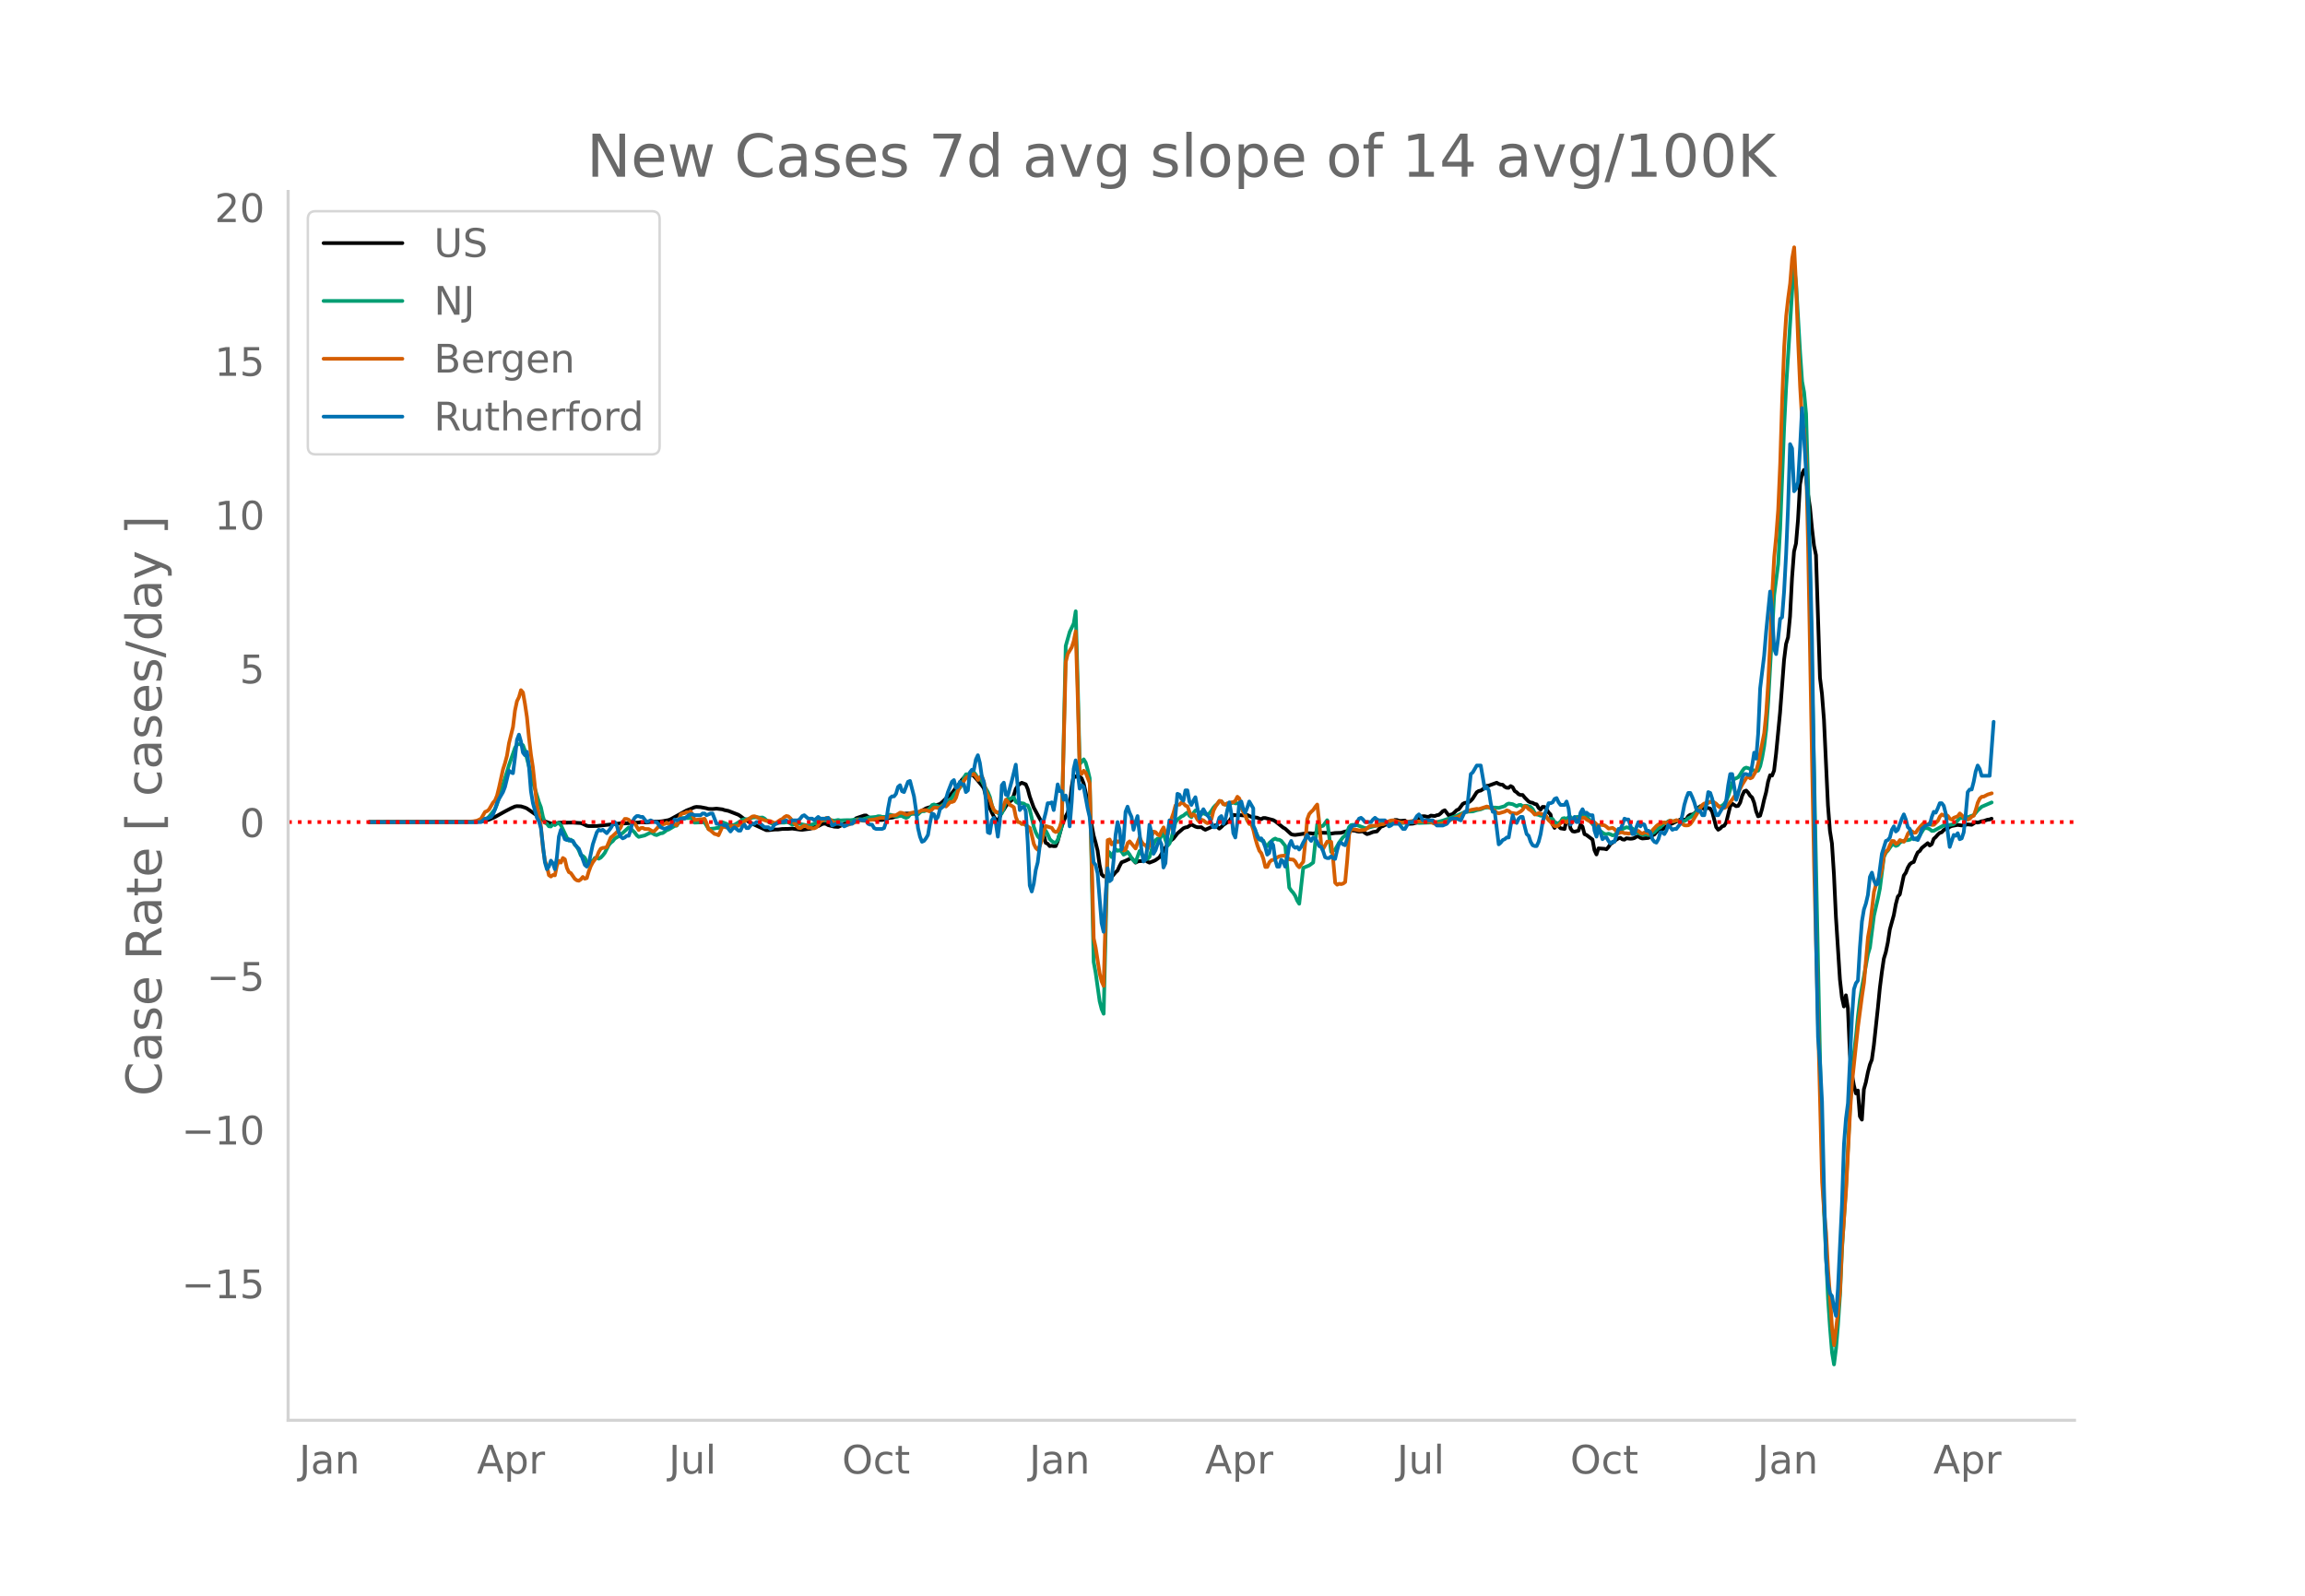 <svg height="864" viewBox="0 0 936 648" width="1248" xmlns="http://www.w3.org/2000/svg" xmlns:xlink="http://www.w3.org/1999/xlink"><defs><style>*{stroke-linecap:butt;stroke-linejoin:round}</style></defs><g id="figure_1"><path d="M0 648h936V0H0z" style="fill:#fff" id="patch_1"/><g id="axes_1"><path d="M117 576.72h725.4V77.76H117z" style="fill:none" id="patch_2"/><path clip-path="url(#p957287ff68)" d="m149.973 333.818 42.937-.107 2.43-.124 1.62-.278 1.621-.47 2.43-1.086 4.051-2.266 2.43-1.272 1.621-.72.81-.144 1.62.08 1.62.5.81.36 4.862 3.397 2.43 1.812 2.43.866.81.173.81-.024 1.621-.441 5.671-.04 3.24.19.81.302 1.621.777.81.143 3.24-.035 9.722-1.078 1.62.043 2.431-.18 3.24-.211.81-.138 2.431.143 2.43-.39 2.431.031 1.62-.175 2.43-.446.811-.327 6.481-3.586 1.62-.617 1.62-.69.81-.141 1.621.106 2.43.466.81.24 1.62.055 1.621-.165 2.43.312.81.29 1.621.33 4.05 1.574.81.534 1.621 1.255 3.24 1.883 5.672 2.589.81.003 2.43-.271 1.62-.029 1.62-.208 2.431-.036 1.62-.118 3.241.45.81.041 3.24-.424.811-.255.81-.403.81-.26.81-.14 1.62-.856.81-.189.811.152.81.49 2.43.617 1.62.103 1.621-.756 1.62-.96 1.62-.06.81-.224 1.621-1.523 3.24-1.107.81-.031 1.621 1.261 2.43.567 2.43.021 1.621-.343.81-.363.81-.19.81-.052 4.051-1.121.81-.394.81-.165 2.431.03.81-.01.81.132.81-.18.81-.61 2.431-1.467 5.671-1.76.81-.653 1.62-1.586 1.62-1.307.81-.866 1.621-2.164.81-.852 1.62-2.377.81-.869.81-.66.81-.4.811-.137.81.07.81.435 1.62 1.88 1.62 1.97.811 1.117 1.62 6.247 1.62 3.598.81 1.64.81 1.234.811.473.81-1.593.81-1.923.81-.962.81-1.39.81-1.047.81-.836.811-.572.81-1.985.81-2.604.81-1.252.81-.763.81-.49 1.621.64.81 1.897.81 3.049 1.62 4.48 3.241 6.006.81 4.874.81 3.46.81.368.81.951.81-.137.811.154.81-.021.81-1.954 1.62-5.947.81-2.255.81-1.896.811-1.544.81-2.67.81-7.712.81-4.68.81.55.81-.415.81.339.811.626.81 2.06.81 3.602 3.24 17.565.81 2.87.811 3.284.81 5.826.81 3.812.81.805.81.116.81-.188.81.667.811-.26 1.62-1.943.81-.736.81-1.8.81-1.517 1.621-.633 2.43-1.157 1.62 1.888.81-.426.811-.171.81-.027 1.62-.332.81.594.81.378 1.621-.617.81-.392 1.62-1.15 2.43-3.994 1.621-2.165.81-.843.81-.63 1.62-2.071 2.431-2.087.81-.347.81-.128 1.62-1.084 1.621.873.81.249 1.62-.008.81.628.81.421 1.621-.742 2.43-1.083 1.62 1.35.81-.647.811-.834 2.43-1.617 1.62-2.446 1.62.166.811-.148 1.62.177 1.62-.198 1.62.766 2.431.342.81.386.81.21.81-.476.81.004 3.241.843.81.457 3.241 2.59.81.447 2.43 2.228.81.237.811.077 1.62-.212 3.24-.501 1.621.059.81.139 1.62-.423 2.431.064 1.62.014.81.226.81.1 1.62-.244 2.431-.09 1.62-.51 1.62-.328.811-.135 1.62.114.81.269.81.133 1.62-.131.81.65.811.474.81-.211 1.62-.64 1.62-.258 1.621-1.91.81-.231.81-.45.81-.266.81.034.81-.095 1.621-1.725.81.02.81.284.81.077 1.62-.138 1.621 1.35 1.62-.081 1.62-.442 1.62-2.437.811-.146.81.01.81.197.81.024.81-.487 1.62.179.811-.334.81-.139.81-.653.81-.855.81-.365 1.62 2.128.811-.367.81-.235 1.62-1.59.81-.297 1.62-2.21.811-.414 1.62-.25.81-.619.81-.895 1.62-2.564.811-.507.81-.175.81-.482.81-.847.81-.583.81-.094 3.241-1.18.81.472.81.289.81.058.81.808.81.407.811.033.81-.706.81.457.81 1.546.81.504.81.798.81.316.811-.014.81 1.015 1.62 1.64.81.401.81.126.81.476.811.156.81 1.41.81.752.81-1.143.81.04.81.967.81 1.27.811.84.81 3.97.81 1.457.81-1.976.81 1.286.81.865 1.621.27.81-3.637.81-.686.81 4.126.81 1.12.81.165 1.621-.39.81-2.42.81.72.81 3.096.81.345 2.431 1.848.81 4.315.81 1.74.81-2.462 2.43.16.811.203.81-.893.81-1.219.81-.546 1.62-1.293.81-.462.811-.245.81.636.81.117.81-.567 1.62.196.81-.067.81-.215.811-.542.81-.142.81.593.81.264 2.43-.215 1.621-1.04.81-.351.81-.932.81-.708.81-.372.81-.117.811-.453.81-.739.81-.536 1.62-.629 3.241-1.598.81-.167.81.32.81-.261.81-1.282.81-.575.811-.056.81-.41.81-.834.81-1.432.81-.7.81.692.81.355.811-.251.81-.09.81.241.81 1.351 1.62 6.176.81 1.063.811-.51.81-.86.81-.254.81-1.288 1.62-6.576.81-1.1 1.621 1.03.81-.13.81-1.327.81-2.798.81-1.737.81-.365.811.83.81 1.274.81.716.81 2.1.81 3.507.81 2.053.81-.298.81-2.802.811-3.625.81-3.04.81-4.324.81-2.621.81.166.81-2.057.81-6.805 1.621-16.713 1.62-21.345.81-6.52.81-2.721.81-8.466.811-15.682.81-10.658.81-3.336.81-9.628.81-14.408.81-4.133.81-1.667.811 2.578.81 7.305.81 5.412.81 8.523.81 6.894.81 3.885 1.621 49.8.81 6.599.81 10.453 1.62 34.732.81 10.443.81 5.084.811 12.547.81 17.376 1.62 25.288.81 7.277.81 3.69.81-4.538.811 5.265.81 18.517.81 8.308.81 4.497.81 3.247.81-1.17.81 10.505.811 1.327.81-12.313.81-2.877.81-3.994.81-3.142.81-2.073.81-5.817 1.621-15.016.81-8.201.81-6.422.81-5.496.81-2.678.81-3.892.811-5.293 1.62-5.857.81-4.42.81-3.074.81-.889 1.62-7.653.811-1.13.81-2.074.81-1.395.81-.64.81-.292.81-2.17.81-1.723.811-.563.81-1.225 2.43-1.96.81.96.81-.54.811-2.174.81-.728.81-.931.81-.744.81-.263.81-.885.81-.557.811-.096.81-.65.81-.344 2.43-.464 1.621.234 2.43-.437 1.62.16 1.621-1.046.81.148.81-.205.81-.322.81-.112 1.62-.534.811-.085.81-.325h0" style="fill:none;stroke:#000;stroke-linecap:round;stroke-width:1.5" id="line2d_1"/><path clip-path="url(#p957287ff68)" d="m149.973 333.816 42.127-.084 1.62-.1 1.62-.287 2.431-1.035.81-.694 2.43-3.068.81-1.952 1.621-5.403 2.43-7.741.81-2.741 2.431-6.99.81-1.491 1.62-.041.81.415.81 2.164 3.241 12.858 1.62 5.341.81 2.733.81 2.102.811 3.806.81 2.494.81.36.81 1.067.81.083.81-.999.81.443.811-.603.81-.256.81.852 2.43 5.093.81 1.213.81-.396.811.617.81 1.481.81.776.81 1.483.81 2.053.81.184.81.75.811 1.781.81-.02.81-.452.81.016.81-1.237.81-.133.81.427.811-.458.81-.863.81-1.03 1.62-3.193.81-.96.81-.618.811-1.062 1.62-.932.81-.848.81-.482 2.431-2.264.81.551 1.62 1.513.81 1.121.81.662 1.621-.39.81-.184 1.62-.806.81-.317.81.248.81.527.811.199 1.62-.714.81-.098.81-.522.81-.662.81-.264 2.431-1.438.81-.128.81-1.147.81-1.58.81-.376 1.621.01.81.014.81-.307.81.922.81 1.223 4.051-.159 1.62 2.742 2.431-.206.81-.178.81-.06.81-1.26.81-1.013 1.62.628.811.425 1.62.11.81-.124 2.43-1.488.811-.588.81-.229 1.62.043 1.62-.698 1.621-.111 1.62.165.81-.082.81.421.81.71 1.621 1.112.81.27.81.057 1.62-.46 2.431-.022.81-.181.81.018 1.62 1.033 1.62-.477.811-.023 1.62.368 2.43.517 3.241-1.063 1.62-1.31.81-.07.81.28h1.621l1.62-.017.81.147 1.62-.293.81.2 1.621-.092 1.62-.043.81.03 3.241-.388 1.62.05.81-.144 1.62-.608 1.621-.105 1.62-.164.81-.26.81.03.81.24 1.621-.031.81-.339.81-.54.81.221 1.62.589.811-.086.81-.33.81.178.81.447.81.269.81-.337.81-.98.811-.429.81-.084.81.146.81.274.81-.837.81-.565.81.147 1.621-.628.81-.663.81-1.22.81-.266 1.62.723.811.282 1.62-1.264.81-.122.81-.584 1.62-1.694.811-1.406 2.43-2.759.81-1.435.81-2.588.81-1.377.81-.058.811-.207.81-.354.81-.23.81 1.06.81 1.695.81.12.81.74.811 1.665 1.62 2.77.81 1.997.81 3.35.81 2.3.81.337.811.475.81.8.81-.695.81-1.825.81-2.845.81-1.271.81.264.811-.557.81-.137.81 1.755.81.5.81-.025 1.62.241.811.607.81.137.81 1.798 1.62 6.91.81 2.273.81 1.602.811.921.81.667.81-2.366.81-1.484.81 1.497.81 1.894.81.788.811.548.81.052.81-1.041 1.62-5.484 1.62-73.33 1.621-5.706 1.62-3.398.81-4.965.81 29.043.81 33.033 1.621-1.953.81 1.346.81 2.884.81 3.43 1.62 74.651.81 4.403 1.621 11.555.81 3.182.81 1.858 1.62-66.036.81.594.811 1.843.81-1.812.81-1.42.81.671.81-.274.81.582.81 1.239.811-.378.81-.713.81 1.08.81 1.438.81.958.81.693 1.621-4.535.81 1.157.81.832.81.043.81 1.196.81-.856.81-2.812.811-2.377.81-1.541.81-.687.81.213.81-1.458.81-.94.81 2.834.811 2.237.81-.898.81-2.387 1.62-6.175.81-1.168 1.621-1.249.81-.368.81-.703.81-.526.81 1.31.81.561.81-1.712.811-1.002.81-.012.81 1.016.81.489.81-.365 1.62.746.811-.72.81-.995.81-1.293.81-.898.81-.69.81-1.013.81.036.811 1.04.81.33.81-.217.81-.063 1.62-.622.81.349.81-.03.811.173.81 1.8 1.62 2.614.81 2.414.81 1.046.81-.03 3.241 6.618.81.468.81.056.81 1.67.811.588.81-1.293 1.62-1.415.81-.39.81.442.81.052.811.447 1.62 2.035 1.62 16.972.81 1.178.81.902.811 1.246.81 1.923.81 1.273 1.62-14.558 2.431-.988 1.62-1.185 1.62-15.479.81.292.81.487.811-.24 1.62-2.251 1.62 12.876.81-.534.81-.361 1.621-2.921 1.62-2.179.81-.553.81-1.565.81-2.016.811-.772.81-.1 1.62.137 3.24 1.208.811-.05 4.05-1.062.81-.426.811-.274 2.43-.187.81-.363.81-.165 1.621.147 2.43.325 2.43-.1 1.621-.278 1.62.063 1.62.256 5.672-.192 1.62-.13 2.43-.634 5.671-1.973.81-.438 1.62-.679.811-.371 1.62-.19 1.62-.073 1.62-.511 1.621-.335 1.62-.668 1.62-.15 1.621.174.81-.085 1.62.143 1.62-.467.81-.247.81-.712.811-.342 1.62.274 1.62.81.81-.464.81-.076.811.594.81-.196.81-.04 1.62.484.81.862.81 1.503.811.684.81.19.81.344.81-.185.81-.358.81 1.171.81.884.811-.292.81.135.81 1.21.81.74.81-.298.81-.655.81-1.253.811-.145.81.399.81-.805.81-.015.81.813.81-.593.81-.274.811-.01.81.12.81-1.101.81-.547 3.241 4.463.81.71.81 1.448.81.783.81-.14.81.678.81.503.811.105.81-.21.81.258.81.421.81-.16 2.431-1.76.81-.68 1.62-.69.81.181.81.305h.81l1.621 1.516.81.314.81.472.81.29.81-.158.81.056.81.21.811-.272 1.62-.889 1.62-1.594.81-.396.81-1.026.811-.739.81-.151.81-.57.81-.257.81.384 1.62-.392.811.233.81.094.81-.123.81.015.81-.471.81-.704.81-.353 2.431-2.136 1.62-2.052 1.62-.936.811-.244.81-.575.81-.41.81.015.81.338 1.62 1.382.811.23.81-.376.81-.722.81-1.17.81-2.052 1.62-5.273.811-1.645.81-.261.81-.436.81-1.139.81-1.342.81-1.066.81-.337.811.236 1.62.706 1.62.462.81-.171.81-1.793.81-3.546.811-4.637.81-6.63.81-11.182 2.43-43.468 1.621-12.518.81-14.436 1.62-41.295.81-16.287 2.431-38.81.81-10.169.81 7.111 1.62 27.936.81 11.675.81 4.358.811 8.799.81 28.344 5.671 273.136.81 22.849 1.62 35.039.81 11.873.81 9.94.811 4.835.81-6.475.81-9.656.81-12.07.81-18.563 1.62-25.535 1.621-31.887.81-12.916.81-9.262.81-6.919.81-8.186.81-6.596.811-5.131 2.43-13.402.81-2.723 1.62-12.833 1.621-7.09.81-4.062 1.62-12.791.81-1.734.81-.843 1.621-2.344.81-.044.81.508.81-.325.81-1.019.81-.455 1.621-.496.81-.054.81-.182.81-.571 1.62.457.81-.731.811-.94 1.62-2.678.81-.288.81.144.81.357.81.689.811-.055 4.05-2.198 1.621.004 2.43-.514 1.62-1.498.81-.896.811-.043.81.172 4.05-1.37 1.621-1.931 1.62-1.481 4.051-1.753h0" style="fill:none;stroke:#009e73;stroke-linecap:round;stroke-width:1.5" id="line2d_2"/><path clip-path="url(#p957287ff68)" d="m149.973 333.816 38.886-.082 3.241-.205 1.62-.287 1.62-.78 1.62-2.773.811-.315.81-.676 1.62-2.76.81-.91.81-1.968.81-3.232 1.621-7.414.81-2.521.81-3.055.81-5.03 1.62-6.566.811-6.71.81-3.806.81-1.647.81-2.829.81.943.81 4.592.81 5.432.811 8.262.81 6.929.81 5.254 1.62 15.43.81 3.499.81 4.954.811 8.842.81 5.036.81 2.323.81 3.629.81.553.81-.615.81.137.811-3.943.81-1.988.81.751.81-1.865.81.526.81 3.464.81 1.736.81.41 1.621 2.344.81.587.81.158.81-.547.81-.977.81.71.811-.266.81-2.72.81-2.173.81-1.482 1.62-2.208.81-2.022.811-1.319.81-.321.81-.068.81-.28 1.62-3.875.81-.601 1.621-1.531.81-.759.81-1.223.81-2.009.81-1.428.81.02.811.329.81.895.81.663.81-.103 1.62 2.7.81-.766.811-.103.81.445 1.62.04 1.62.95.81-.232 2.431-2.644.81.006.81-.15.81-.52.81.48.811.218.81-.294.81.164.81.512.81-1.653.81-2.747.81-.403.811-.144.81-.423.81.082.81-.404.81 1.463.81 2.104 2.431-.335.81-.04.81-.185.81 1.75.81 2.528.81.498 1.621 1.394.81.171.81.376 1.62-3.574 1.62.41.811-.123.81-.369.81-.143.81.136.81-.02.81-.287 1.621-1.237.81-.396.81-.602.81-.369 1.62-1.059.81-.102.811.28 1.62.758 2.43.848.81-.007.811.116 1.62.793.81-.205 1.62-1.1.81-.356.811-.772.81-.444.81.17.81.766.81 1.08 1.62 1.838.811.936.81.144 1.62-1.053.81.28.81.595.81-.014.811.267.81-.007.81-.37.81-.826.81-1.414.81-.615.81-.315.811-.697.81.09.81.614.81.759.81.485.81.007 1.62.54.811.423.81.212.81-.24.81-.088 1.62-.731.81-.075.811-.697.81-.533 1.62.362.81.061 2.431-.362 1.62-.178 2.43-.594.81-.096 1.621.233 1.62-.889.81-.232 1.62-.157 1.621-1.025.81.082 1.62.704.81-.007.81-.588 1.621-.335.81-.184.81.116 1.62-.786 1.621-.04 1.62.56 1.62-1.613.81.027.81.144.811-.007.81-.656.81-.219.81.294.81-.772.81-1.039.81-.007.811-.341.81-1.422.81-2.74.81-1.981.81-.608.81-1.517.81-1.169.81-.56 2.431-1.046.81 1.094.81 1.318.81-1.195.81-.287.811 2.542.81 3.553.81 1.783.81 1.49.81 2.61.81 1.722.81.861.811.075.81-.061.81-.875 1.62-4.175.81.827.81 1.285.811.403.81.567.81 4.004.81 1.954.81.144.81.704.81-.069 2.431 1.606.81 2.993.81 3.567.81 1.6.81.75.811-1.632.81-2.235.81-3.71.81-2.07 2.43.75.811 1.258.81.438.81-.397.81-1.626.81-2.651 1.62-64.383.811-3.314 1.62-2.665.81-2.529.81-3.97.81 26.547.81 30.86.811.532.81-1.305.81.807 1.62 4.223 1.62 63.03.81 3.82 1.621 10.468.81 3.218.81 1.831 1.62-59.216.81-.294.811 2.036 1.62-1.633.81.717.81-.574.81 1.306.81 2.63.811-.266.81-2.713.81-.717 2.43 2.89.81-2.412.811-2.03.81 1.73.81 1.113.81.24.81 1.57.81-1.55.81-3.697.811-1.825.81.24.81.922.81.444.81-1.886.81-1.414.81 2.275.811.67 1.62-6.54.81-2.316.81-3.027.81-.314.81.034.811-.895.81.375.81.923.81.246.81 2.337.81 1.674.81-.738.811.642.81 1.517.81.902.81-.881.81.287.81.69.81.437.811-.205.81-1.483.81-3.375.81-1.626 1.62-2.413.81.199.811 1.223.81.11.81-.548.81.076.81-.438.81-.027.81-.642.81-1.593.811.725.81 3.355.81 2.248.81 1.408.81 1.886.81 1.448.81.082.811 2.337.81 3.478.81 2.747.81 2.194.81 1.032.81 2.227.81 3.355.811-.027.81-1.859.81-.84.81-.198.81-.37.81-.614.81-.41.811-.192 1.62-.123 1.62 1.504 1.62.143.811.745.81 1.53.81.82.81-1.222.81-.97.81-7.818.81-9.47.811-2.146.81-.916.81-.738.81-1.223.81-.97.81 7.195.81 9.259.811 1.476 1.62-2.89 1.62.136.81 7.373.81 9.204.811.807.81-.39.81.15.81-.239.81-.621.81-8.624.81-10.755.811-2.31.81.253 1.62.28.81.212 2.43-.246.811-.588.81-.779.81-.294 2.43-.048 1.621-.533.81-.054.81-.253 1.62-.977.81-.267.81-.068 3.241.861.81-.014.81-.157.81-.034 2.431-.43 2.43.232 3.241-.075.81.054 2.43.991.811.116 1.62-.198.81-.178 7.292-3.17 1.62-1.326 2.43-.881 2.43-.458.811.116 3.24-1.06.81.288 1.621.902.81.588.81.758.81.24 2.43-.705.81-.505.811.28.81.697 2.43.39 1.62-.95.811-.732.81-1.38.81.308.81.895.81.485.81.717.81.991.811-.157.81-.458 1.62.574.81-.061 1.62 2.412.811.758.81.998.81.642.81.103.81-.403 1.62-1.9.811.246.81.43.81-.738.81-.533.81.52 2.431-.752.81-.061.81-.335.81.048.81.69 2.431 1.353.81-.178.81.8.81.642.81-.492 1.62.266.811.568.81.724 1.62-.294.81.554.81.922.81.71.811-.327.81-.041.81.362.81.014.81.15.81-.178.81-.608 1.621-.396.81.102.81.745.81.3.81-.43.81-.054.81.56.811-.314.81-1.107 1.62-1.743.81-.622.81-.15.81-.567.811-.103.81.349 1.62-1.135.81.356.81-.096.81-.396.811.273 2.43 1.831.81.048.81-.068.81-.533.811-1.093 4.05-6.642.81-.595.811-.048 1.62-.54.81.055.81.212.81.52.81.942.811.568 1.62.143.81-.471 2.43-2.98.811-1.237 1.62-1.879.81-1.373.81-1.613 1.62-2.603.811-.581.81.69.81-.355 1.62-2.795.81-2.959 2.431-12.28.81-8.124.81-12.443.81-16.646.81-19.502.81-14.746.81-8.378.811-10.837.81-18.82.81-26.02.81-21.293.81-12.504.81-7.312.81-5.979.811-10.12.81-4.51.81 16.407.81 22.064.81 18.286.81 13.817.81 3.56.811 12.846.81 35.014 1.62 88.477.81 40.972 3.241 128.09.81 11.957.81 8.706.81 15.033.81 11.083.81 12.833.811 6.676 1.62-13.57.81-8.685.81-18.115 1.62-22.591 1.621-31.577.81-12.067 1.62-15.368.81-7.476 1.621-12.313.81-5.467 1.62-18.463.81-4.565 1.62-13.878.811-2.856.81-2.173.81-1.046.81-3.19.81-5.543.81-1.62.81-.648.811-1.941.81-1.626.81.068.81 1.107.81-.403.81-1.128 1.62.697.811-1.27.81-2.01.81-1.066.81.062.81.629.81-.076.81-1.277 1.621-1.845.81-.807.81.718.81.02.81-.724.81.827.811-.062 1.62-1.585.81-1.743.81-.881.81.437.81-.252.811.403.81 1.148.81.369.81-.752 1.62-.629.81-1.127.811.731.81.902.81.123.81.752.81-.41.81-.827.81-.37.811-2.384.81-2.89.81-1.66.81-.746.81-.068 1.62-.854 1.621-.492h0" style="fill:none;stroke:#d55e00;stroke-linecap:round;stroke-width:1.5" id="line2d_3"/><path clip-path="url(#p957287ff68)" d="M149.973 333.816h45.368l1.62-1.392h.81l1.62-.696.81-1.044.81-2.089.81-2.436.81-1.74 1.621-2.784.81-2.088 1.62-6.613.81.696.81.348.811-6.264.81-7.309.81-2.088.81 2.784.81 4.525.81 1.044.81-1.393.811 5.917.81 10.093.81 4.872 1.62 5.917.81 1.392.81 2.784 1.621 13.921.81 2.784.81-1.044.81-2.436.81 1.044.81 2.436.811-4.872.81-8.353.81-2.784.81 1.74.81 2.088.81.348.81-.348.81.696h.811l.81 1.393.81 1.044.81.696.81 2.088 1.62 4.524.811.696.81-1.392 1.62-7.656 1.62-4.873.81-1.044.811.348.81-.348 1.62 1.392 1.62-2.088.81-1.392.811-1.044.81 1.392.81 2.784.81 1.74.81.696.81-.348.81-.696h.811l.81-2.436.81-3.48.81-1.392.81-.696h.81l.81.348h.811l1.62 2.088 1.62-.696 1.62.696h.811l1.62 2.088 1.62.696 1.62-.696h.811l.81-1.74.81-1.392.81.348 1.62-.696h1.621l1.62-1.392.81-.348h.81l.81.348h2.431l.81-.696h.81l.81.696 1.62-.696h.81l1.621 4.176h1.62l1.62.696h.81l.811 1.392.81 1.044.81-1.044.81-.696 1.62 1.392h.81l.811-1.74.81-.696.81 1.392h.81l.81-1.044.81-.696h.81l.811-.696h.81l2.43 2.088H312l.811.696.81-.348.81-1.392 2.43-1.044h.81l1.621-.696.81.696h.81l.81-.696h2.431l.81-.696.81-1.044.81-.348 1.62 1.392h1.621l.81.696 1.62-1.392.81.696h2.431l.81-.348.81 1.392.81 1.74 1.62-.696h1.62l.811.348.81.696.81-.348.81-.696h1.62l.81-1.044h1.621l.81-.696.81.348h1.62l.81 1.392.811.348h.81l.81 1.392.81.348h2.43l.811-.348.81-2.436.81-5.569.81-4.176.81-.696h.81l.81-1.044.811-2.784.81-.696.81 2.436.81.348 1.62-4.177.81-.348 1.621 6.265.81 5.568.81 7.309.81 3.48.81 2.088.81-.348.811-1.044.81-1.392.81-4.872.81-3.828.81.348.81 2.088.81-1.044.811-3.133 1.62-1.392 1.62-5.568 1.62-4.177.811-.696.81 3.133.81-.348.81-2.089.81 1.045h.81l.81 3.132.81-.696.811-7.309.81-1.044h.81l.81-4.176.81-1.74.81 3.132.81 5.568.811 2.088.81 7.31.81 13.224.81.348.81-5.22.81-1.044.81 2.088.811 5.568.81-6.264.81-14.617.81-1.045.81 4.873.81.348 1.621-5.917 1.62-6.612 1.62 18.445.81-1.044.81-.348.811 1.74.81 12.877.81 17.402.81 2.436.81-3.132.81-5.569.81-3.132.811-6.612.81-10.093.81-.348.81-3.133.81-3.828h.81l.81-.348.811 3.132.81-4.872.81-5.568.81 2.784h.81l.81 3.48.81-1.74.811 3.48.81 9.049.81-9.745.81-13.573.81-3.48.81 4.872.81 6.613.811-1.392.81.696 1.62 8.7.81 3.48 1.62 18.446.81 1.044.811 3.48 1.62 20.186.81 3.48.81-14.617.81-11.137.81 5.22.811-.695.81-7.657.81-10.44.81-5.221.81 3.132.81 8.005.81-3.829.811-11.485.81-2.088.81 2.436.81 1.74.81 5.221.81-3.132.81-2.436 1.621 13.92.81 4.525.81-.696.81-5.22.81-9.05.81 3.133.811 8.7.81-1.391.81-2.436.81-1.74.81 1.74.81 9.396.81-1.74.811-11.137.81-6.264.81.348.81 4.872.81-7.308.81-8.701.81.348.811 1.74.81.696.81-4.176h.81l.81 4.524.81 1.392.81-1.74.811-1.392 1.62 8.7.81-2.436.81-1.392.81 1.392 1.621 2.089.81 2.088.81 1.74h.81l.81-1.044.81-2.784.81-.696.811 3.132.81-1.74.81-3.829.81-3.132.81 4.525.81 8.004.81 1.74.81-5.916.811-8.005.81-.696.81 3.132.81 1.392.81-2.088.81-2.436 1.621 2.784v6.96l.81 1.741.81 2.784.81 1.044.81-.348.81 1.392.81 2.089.811 3.132.81-.696.81-4.525.81 1.393.81 5.916.81 2.784h.81l.811-2.784.81.696.81 2.088.81-3.48.81-5.22.81-1.74.81 2.088.811.696.81-.348.81 1.044.81-1.044.81-1.74.81-1.393.81-1.74.811 1.392.81 1.044.81-1.392.81.348.81 1.392.81 1.74.81.349.811 1.74.81 2.436.81.348h.81l.81-.696.81.696.81.348.811-3.48.81-2.784.81-.349.81.697.81.348.81-2.437.81-3.132.811-1.74.81-.696h.81l1.62-2.784.81-.348.81.696.81 1.044h2.431l.81-1.044.81-.696.81.696.81.348h2.431l.81 1.044.81 1.392.81-.348.81-.696h2.431l1.62 2.088h.81l1.621-2.784h1.62l.81-1.044.81-1.392.81-.696.81 1.044.811 1.392h4.05l1.621 2.088h2.43l1.62-.696 1.621-2.088h2.43l1.62.696 1.621-3.48h.81l1.62-15.314.81-.696 1.62-2.784h1.621l1.62 9.397.81-.696.81 1.392.81 5.22.811 3.48h.81l1.62 13.226.81-.697.81-1.044.81-.348.81-.696h.811l.81-4.872.81-4.176.81 2.436.81.696.81-1.74.81-.696h.811l.81 3.828.81 3.132.81.696.81 2.436.81 1.393.81.348h.811l.81-1.74.81-3.133.81-4.872.81-3.132.81-2.089.81-2.436h.811l.81-.348.81-1.392.81-.348.81 1.74.81 1.044h1.621l.81-1.392.81 2.784.81 6.613.81-1.392.81-1.74.81 2.088h.811l.81-3.829.81-1.392.81 1.74.81-.348.81.697.81.348h.811l.81 6.264.81 2.436.81-4.176 1.62 5.22.81-.696h.811l.81 1.392.81 1.045.81-.697h.81l1.62-5.22h.811l.81-1.74.81-2.436.81.348h.81l.81 2.436.81 3.48h.81l.811-2.784.81-2.088.81 1.74.81-1.044.81.348.81 2.436h.81l.811.696.81 2.784.81 1.044.81.348.81-1.392.81-2.784h.81l.811.696.81-1.392.81-2.436 1.62 2.088.81-.348h.81l1.621-2.088.81-3.48.81-4.177.81-2.784.81-2.088h.81l.811 1.74.81 2.088.81 2.784.81.696h.81l.81 1.74h.81l.811-4.176.81-5.22.81.348.81 2.436.81 3.828.81 2.785h.81l1.621-2.785.81-.696.81-2.436.81-6.264.81-4.525h.81l1.621 10.441.81-2.436 1.62-6.613.81-1.392h.81l.811.348h.81l.81-3.828.81-5.22.81 2.436.81-10.093.81-18.446 1.621-13.225.81-9.745 1.62-16.357.81 8.005.81 15.313.81 2.088.811-6.264.81-8.005.81-.696.81-10.44.81-14.966.81-19.49.81-25.406.811 1.74.81 17.402.81-1.044.81-2.784.81-13.922.81-16.009.81 11.485 1.621 28.538.81 21.23.81 33.063.81 54.64.81 66.474.81 40.023.811 10.44.81 15.662.81 35.499.81 28.19.81 10.441.81 3.828.81 1.045.811 4.872.81 3.132.81-11.137 1.62-34.107.81-24.362.81-10.44.811-6.265 1.62-34.803.81-11.485.81-2.436.81-1.044.81-13.573.811-10.44.81-4.873.81-2.436.81-3.48.81-7.31.81-1.74.81 3.133.811 1.74.81-.348 1.62-12.181 1.62-5.22.81-.349.811-1.044.81-3.132.81-1.392.81 2.088.81-.696 1.62-4.524.81-1.74.811 2.088.81 3.132.81.696.81 2.784.81 1.392.81-.348.81.696.811-1.74.81-2.784 1.62-1.392.81-.348h.81l.81-3.132.811-2.089.81.348.81-1.74.81-2.088h.81l.81 1.044.81 3.133.811 7.656.81 5.917 1.62-4.873.81.348.81-1.044.81 2.436.811-.348.81-2.436.81-7.308.81-9.05.81-1.043h.81l.81-3.133.811-4.176.81-2.436.81 1.392.81 2.784h3.241l1.62-21.926h0" style="fill:none;stroke:#0072b2;stroke-linecap:round;stroke-width:1.5" id="line2d_4"/><path clip-path="url(#p957287ff68)" d="M117 333.816h725.4" style="fill:none;stroke:red;stroke-dasharray:1.5,2.475;stroke-dashoffset:0;stroke-width:1.5" id="line2d_5"/><path d="M117 576.72V77.76" style="fill:none;stroke:#d3d3d3;stroke-linecap:square;stroke-linejoin:miter;stroke-width:1.25" id="patch_3"/><path d="M117 576.72h725.4" style="fill:none;stroke:#d3d3d3;stroke-linecap:square;stroke-linejoin:miter;stroke-width:1.25" id="patch_4"/><g id="matplotlib.axis_1"><g id="xtick_1"><g style="fill:#696969" transform="matrix(.16 0 0 -.16 121.437 598.378)" id="text_1"><defs><path d="M9.813 72.906h9.859V5.078q0-13.187-5-19.14-5-5.954-16.094-5.954h-3.75v8.297h3.078q6.531 0 9.219 3.672Q9.813-4.39 9.813 5.078z" id="DejaVuSans-74"/><path d="M34.281 27.484q-10.89 0-15.093-2.484-4.204-2.484-4.204-8.5 0-4.781 3.157-7.594 3.156-2.797 8.562-2.797 7.485 0 12 5.297 4.516 5.297 4.516 14.078v2zm17.922 3.72V0H43.22v8.297Q40.14 3.328 35.547.953q-4.594-2.375-11.234-2.375-8.391 0-13.36 4.719Q6 8.016 6 15.922q0 9.219 6.172 13.906 6.187 4.688 18.437 4.688h12.61v.89q0 6.203-4.078 9.594-4.078 3.39-11.453 3.39-4.688 0-9.141-1.124-4.438-1.125-8.531-3.375v8.312q4.921 1.906 9.562 2.844 4.64.953 9.031.953 11.875 0 17.735-6.156 5.86-6.14 5.86-18.64z" id="DejaVuSans-97"/><path d="M54.89 33.016V0h-8.984v32.719q0 7.765-3.031 11.61-3.031 3.858-9.078 3.858-7.281 0-11.484-4.64-4.204-4.625-4.204-12.64V0H9.08v54.688h9.03v-8.5q3.235 4.937 7.594 7.374Q30.078 56 35.797 56q9.422 0 14.25-5.828 4.844-5.828 4.844-17.156z" id="DejaVuSans-110"/></defs><use xlink:href="#DejaVuSans-74"/><use x="29.492" xlink:href="#DejaVuSans-97"/><use x="90.771" xlink:href="#DejaVuSans-110"/></g></g><g id="xtick_2"><g style="fill:#696969" transform="matrix(.16 0 0 -.16 193.653 598.378)" id="text_2"><defs><path d="M34.188 63.188 20.797 26.906h26.812zm-5.579 9.718h11.188L67.578 0h-10.25l-6.64 18.703h-32.86L11.188 0H.78z" id="DejaVuSans-65"/><path d="M18.11 8.203v-29H9.077v75.484h9.031v-8.296q2.844 4.875 7.157 7.234Q29.594 56 35.594 56q9.968 0 16.187-7.906 6.235-7.907 6.235-20.797T51.78 6.484q-6.218-7.906-16.187-7.906-6 0-10.328 2.375-4.313 2.375-7.157 7.25zm30.578 19.094q0 9.906-4.079 15.547-4.078 5.64-11.203 5.64-7.14 0-11.218-5.64-4.079-5.64-4.079-15.547 0-9.906 4.078-15.547 4.079-5.64 11.22-5.64 7.124 0 11.202 5.64t4.078 15.547z" id="DejaVuSans-112"/><path d="M41.11 46.297q-1.516.875-3.297 1.281Q36.03 48 33.89 48q-7.625 0-11.703-4.953-4.079-4.953-4.079-14.234V0H9.08v54.688h9.03v-8.5q2.844 4.984 7.375 7.39Q30.031 56 36.531 56q.922 0 2.047-.125 1.125-.11 2.484-.36z" id="DejaVuSans-114"/></defs><use xlink:href="#DejaVuSans-65"/><use x="68.408" xlink:href="#DejaVuSans-112"/><use x="131.885" xlink:href="#DejaVuSans-114"/></g></g><g id="xtick_3"><g style="fill:#696969" transform="matrix(.16 0 0 -.16 271.563 598.378)" id="text_3"><defs><path d="M8.5 21.578v33.11h8.984V21.922q0-7.766 3.016-11.656 3.031-3.875 9.094-3.875 7.265 0 11.484 4.64 4.234 4.64 4.234 12.656v31h8.985V0h-8.984v8.406Q42.047 3.422 37.718 1q-4.313-2.422-10.032-2.422-9.421 0-14.312 5.86Q8.5 10.296 8.5 21.578zM31.11 56z" id="DejaVuSans-117"/><path d="M9.422 75.984h8.984V0H9.422z" id="DejaVuSans-108"/></defs><use xlink:href="#DejaVuSans-74"/><use x="29.492" xlink:href="#DejaVuSans-117"/><use x="92.871" xlink:href="#DejaVuSans-108"/></g></g><g id="xtick_4"><g style="fill:#696969" transform="matrix(.16 0 0 -.16 341.916 598.378)" id="text_4"><defs><path d="M39.406 66.219q-10.75 0-17.078-8.016-6.312-8-6.312-21.828 0-13.766 6.312-21.781 6.328-8 17.078-8 10.735 0 17.016 8 6.281 8.015 6.281 21.781 0 13.828-6.281 21.828-6.281 8.016-17.016 8.016zm0 8q15.328 0 24.5-10.281 9.188-10.282 9.188-27.563 0-17.234-9.188-27.516-9.172-10.28-24.5-10.28-15.375 0-24.593 10.25-9.204 10.265-9.204 27.546t9.204 27.563q9.218 10.28 24.593 10.28z" id="DejaVuSans-79"/><path d="M48.781 52.594v-8.407q-3.812 2.11-7.64 3.157-3.828 1.047-7.735 1.047-8.75 0-13.593-5.547-4.829-5.532-4.829-15.547 0-10.016 4.829-15.563 4.843-5.53 13.593-5.53 3.907 0 7.735 1.046 3.828 1.047 7.64 3.156V2.094Q45.016.344 40.984-.531q-4.015-.89-8.562-.89-12.36 0-19.64 7.765-7.266 7.765-7.266 20.953 0 13.375 7.343 21.031Q20.22 56 33.016 56q4.14 0 8.093-.86 3.953-.843 7.672-2.546z" id="DejaVuSans-99"/><path d="M18.313 70.219V54.688h18.5v-6.985h-18.5V18.016q0-6.688 1.828-8.594 1.828-1.906 7.453-1.906h9.218V0h-9.218q-10.407 0-14.36 3.875-3.953 3.89-3.953 14.14v29.688H2.687v6.984h6.594V70.22z" id="DejaVuSans-116"/></defs><use xlink:href="#DejaVuSans-79"/><use x="78.711" xlink:href="#DejaVuSans-99"/><use x="133.691" xlink:href="#DejaVuSans-116"/></g></g><g id="xtick_5"><g style="fill:#696969" transform="matrix(.16 0 0 -.16 417.949 598.378)" id="text_5"><use xlink:href="#DejaVuSans-74"/><use x="29.492" xlink:href="#DejaVuSans-97"/><use x="90.771" xlink:href="#DejaVuSans-110"/></g></g><g id="xtick_6"><g style="fill:#696969" transform="matrix(.16 0 0 -.16 489.354 598.378)" id="text_6"><use xlink:href="#DejaVuSans-65"/><use x="68.408" xlink:href="#DejaVuSans-112"/><use x="131.885" xlink:href="#DejaVuSans-114"/></g></g><g id="xtick_7"><g style="fill:#696969" transform="matrix(.16 0 0 -.16 567.264 598.378)" id="text_7"><use xlink:href="#DejaVuSans-74"/><use x="29.492" xlink:href="#DejaVuSans-117"/><use x="92.871" xlink:href="#DejaVuSans-108"/></g></g><g id="xtick_8"><g style="fill:#696969" transform="matrix(.16 0 0 -.16 637.617 598.378)" id="text_8"><use xlink:href="#DejaVuSans-79"/><use x="78.711" xlink:href="#DejaVuSans-99"/><use x="133.691" xlink:href="#DejaVuSans-116"/></g></g><g id="xtick_9"><g style="fill:#696969" transform="matrix(.16 0 0 -.16 713.65 598.378)" id="text_9"><use xlink:href="#DejaVuSans-74"/><use x="29.492" xlink:href="#DejaVuSans-97"/><use x="90.771" xlink:href="#DejaVuSans-110"/></g></g><g id="xtick_10"><g style="fill:#696969" transform="matrix(.16 0 0 -.16 785.055 598.378)" id="text_10"><use xlink:href="#DejaVuSans-65"/><use x="68.408" xlink:href="#DejaVuSans-112"/><use x="131.885" xlink:href="#DejaVuSans-114"/></g></g></g><g id="matplotlib.axis_2"><g id="ytick_1"><g style="fill:#696969" transform="matrix(.16 0 0 -.16 73.733 527.172)" id="text_11"><defs><path d="M10.594 35.5h62.593v-8.297H10.594z" id="DejaVuSans-8722"/><path d="M12.406 8.297h16.11v55.625l-17.532-3.516v8.985l17.438 3.515h9.86V8.296H54.39V0H12.406z" id="DejaVuSans-49"/><path d="M10.797 72.906h38.719v-8.312H19.828v-17.86q2.14.735 4.281 1.094 2.157.36 4.313.36 12.203 0 19.328-6.688 7.14-6.688 7.14-18.11 0-11.765-7.328-18.296-7.328-6.516-20.656-6.516-4.593 0-9.36.781-4.75.782-9.827 2.344v9.922q4.39-2.39 9.078-3.563 4.687-1.171 9.906-1.171 8.453 0 13.375 4.437 4.938 4.438 4.938 12.063 0 7.609-4.938 12.047-4.922 4.453-13.375 4.453-3.953 0-7.89-.875-3.922-.875-8.016-2.735z" id="DejaVuSans-53"/></defs><use xlink:href="#DejaVuSans-8722"/><use x="83.789" xlink:href="#DejaVuSans-49"/><use x="147.412" xlink:href="#DejaVuSans-53"/></g></g><g id="ytick_2"><g style="fill:#696969" transform="matrix(.16 0 0 -.16 73.733 464.746)" id="text_12"><defs><path d="M31.781 66.406q-7.61 0-11.453-7.5Q16.5 51.422 16.5 36.375q0-14.984 3.828-22.484 3.844-7.5 11.453-7.5 7.672 0 11.5 7.5 3.844 7.5 3.844 22.484 0 15.047-3.844 22.531-3.828 7.5-11.5 7.5zm0 7.813q12.266 0 18.735-9.703 6.468-9.688 6.468-28.141 0-18.406-6.468-28.11-6.47-9.687-18.735-9.687-12.25 0-18.718 9.688-6.47 9.703-6.47 28.109 0 18.453 6.47 28.14Q19.53 74.22 31.78 74.22z" id="DejaVuSans-48"/></defs><use xlink:href="#DejaVuSans-8722"/><use x="83.789" xlink:href="#DejaVuSans-49"/><use x="147.412" xlink:href="#DejaVuSans-48"/></g></g><g id="ytick_3"><g style="fill:#696969" transform="matrix(.16 0 0 -.16 83.912 402.32)" id="text_13"><use xlink:href="#DejaVuSans-8722"/><use x="83.789" xlink:href="#DejaVuSans-53"/></g></g><g id="ytick_4"><use xlink:href="#DejaVuSans-48" style="fill:#696969" transform="matrix(.16 0 0 -.16 97.32 339.895)" id="text_14"/></g><g id="ytick_5"><use xlink:href="#DejaVuSans-53" style="fill:#696969" transform="matrix(.16 0 0 -.16 97.32 277.469)" id="text_15"/></g><g id="ytick_6"><g style="fill:#696969" transform="matrix(.16 0 0 -.16 87.14 215.043)" id="text_16"><use xlink:href="#DejaVuSans-49"/><use x="63.623" xlink:href="#DejaVuSans-48"/></g></g><g id="ytick_7"><g style="fill:#696969" transform="matrix(.16 0 0 -.16 87.14 152.618)" id="text_17"><use xlink:href="#DejaVuSans-49"/><use x="63.623" xlink:href="#DejaVuSans-53"/></g></g><g id="ytick_8"><g style="fill:#696969" transform="matrix(.16 0 0 -.16 87.14 90.192)" id="text_18"><defs><path d="M19.188 8.297h34.421V0H7.33v8.297q5.609 5.812 15.296 15.594 9.703 9.797 12.188 12.64 4.734 5.313 6.609 9 1.89 3.688 1.89 7.25 0 5.813-4.078 9.469-4.078 3.672-10.625 3.672-4.64 0-9.797-1.61-5.14-1.609-11-4.89v9.969Q13.767 71.78 18.938 73q5.188 1.219 9.485 1.219 11.328 0 18.062-5.672 6.735-5.656 6.735-15.125 0-4.5-1.688-8.531-1.672-4.016-6.125-9.485-1.218-1.422-7.765-8.187-6.532-6.766-18.453-18.922z" id="DejaVuSans-50"/></defs><use xlink:href="#DejaVuSans-50"/><use x="63.623" xlink:href="#DejaVuSans-48"/></g></g><g style="fill:#696969" transform="matrix(0 -.2 -.2 0 65.573 445.117)" id="text_19"><defs><path d="M64.406 67.281v-10.39q-4.984 4.64-10.625 6.922-5.64 2.296-11.984 2.296-12.5 0-19.14-7.64-6.641-7.64-6.641-22.094 0-14.406 6.64-22.047 6.64-7.64 19.14-7.64 6.345 0 11.985 2.296 5.64 2.297 10.625 6.938V5.609Q59.234 2.094 53.437.33q-5.78-1.75-12.218-1.75-16.563 0-26.094 10.124-9.516 10.14-9.516 27.672 0 17.578 9.516 27.703 9.531 10.14 26.094 10.14 6.531 0 12.312-1.734 5.797-1.734 10.875-5.203z" id="DejaVuSans-67"/><path d="M44.281 53.078v-8.5q-3.797 1.953-7.906 2.922-4.094.984-8.5.984-6.688 0-10.031-2.047-3.344-2.046-3.344-6.156 0-3.125 2.39-4.906 2.391-1.781 9.626-3.39l3.078-.688q9.562-2.047 13.593-5.781 4.032-3.735 4.032-10.422 0-7.625-6.032-12.078-6.03-4.438-16.578-4.438-4.39 0-9.156.86Q10.688.296 5.422 2v9.281q4.984-2.594 9.812-3.89 4.829-1.282 9.579-1.282 6.343 0 9.75 2.172 3.421 2.172 3.421 6.125 0 3.656-2.468 5.61-2.453 1.953-10.813 3.765l-3.125.735q-8.344 1.75-12.062 5.39-3.704 3.64-3.704 9.985 0 7.718 5.47 11.906Q16.75 56 26.811 56q4.97 0 9.36-.734 4.406-.72 8.11-2.188z" id="DejaVuSans-115"/><path d="M56.203 29.594v-4.39H14.891q.593-9.282 5.593-14.142 5-4.859 13.938-4.859 5.172 0 10.031 1.266 4.86 1.265 9.656 3.812v-8.5Q49.266.734 44.187-.344 39.11-1.422 33.892-1.422q-13.094 0-20.735 7.61-7.64 7.625-7.64 20.625 0 13.421 7.25 21.296Q20.016 56 32.328 56q11.031 0 17.453-7.11 6.422-7.093 6.422-19.296zm-8.984 2.64q-.094 7.36-4.125 11.75-4.032 4.407-10.672 4.407-7.516 0-12.031-4.25-4.516-4.25-5.203-11.97z" id="DejaVuSans-101"/><path d="M44.39 34.188q3.172-1.079 6.172-4.594 3-3.516 6.032-9.672L66.609 0H56l-9.313 18.703q-3.624 7.328-7.015 9.719-3.39 2.39-9.25 2.39h-10.75V0h-9.86v72.906h22.266q12.5 0 18.656-5.234 6.157-5.219 6.157-15.766 0-6.89-3.203-11.437-3.204-4.532-9.297-6.282zM19.673 64.797V38.922h12.406q7.125 0 10.766 3.297 3.64 3.297 3.64 9.687 0 6.39-3.64 9.64-3.64 3.25-10.766 3.25z" id="DejaVuSans-82"/><path d="M8.594 75.984h20.703V69H17.578V-6.203h11.719v-6.984H8.594z" id="DejaVuSans-91"/><path d="M25.39 72.906h8.297L8.297-9.28H0z" id="DejaVuSans-47"/><path d="M45.406 46.39v29.594h8.985V0h-8.985v8.203Q42.578 3.328 38.25.953q-4.313-2.375-10.375-2.375-9.906 0-16.14 7.906-6.22 7.922-6.22 20.813 0 12.89 6.22 20.797Q17.968 56 27.874 56q6.063 0 10.375-2.375 4.328-2.36 7.156-7.234zm-30.61-19.093q0-9.906 4.079-15.547 4.078-5.64 11.203-5.64 7.125 0 11.219 5.64 4.11 5.64 4.11 15.547 0 9.906-4.11 15.547-4.094 5.64-11.219 5.64-7.125 0-11.203-5.64-4.078-5.64-4.078-15.547z" id="DejaVuSans-100"/><path d="M32.172-5.078q-3.797-9.766-7.422-12.735-3.61-2.984-9.656-2.984H7.906v7.516h5.282q3.703 0 5.75 1.765Q21-9.766 23.483-3.219l1.61 4.094-22.11 53.813H12.5l17.094-42.766 17.093 42.766h9.516z" id="DejaVuSans-121"/><path d="M30.422 75.984v-89.171H9.719v6.984H21.39V69H9.719v6.984z" id="DejaVuSans-93"/></defs><use xlink:href="#DejaVuSans-67"/><use x="69.824" xlink:href="#DejaVuSans-97"/><use x="131.104" xlink:href="#DejaVuSans-115"/><use x="183.203" xlink:href="#DejaVuSans-101"/><use x="244.727" xlink:href="#DejaVuSans-32"/><use x="276.514" xlink:href="#DejaVuSans-82"/><use x="343.746" xlink:href="#DejaVuSans-97"/><use x="405.025" xlink:href="#DejaVuSans-116"/><use x="444.234" xlink:href="#DejaVuSans-101"/><use x="505.758" xlink:href="#DejaVuSans-32"/><use x="537.545" xlink:href="#DejaVuSans-91"/><use x="576.559" xlink:href="#DejaVuSans-32"/><use x="608.346" xlink:href="#DejaVuSans-99"/><use x="663.326" xlink:href="#DejaVuSans-97"/><use x="724.605" xlink:href="#DejaVuSans-115"/><use x="776.705" xlink:href="#DejaVuSans-101"/><use x="838.229" xlink:href="#DejaVuSans-115"/><use x="890.328" xlink:href="#DejaVuSans-47"/><use x="924.02" xlink:href="#DejaVuSans-100"/><use x="987.496" xlink:href="#DejaVuSans-97"/><use x="1048.775" xlink:href="#DejaVuSans-121"/><use x="1107.955" xlink:href="#DejaVuSans-32"/><use x="1139.742" xlink:href="#DejaVuSans-93"/></g></g><g style="fill:#696969" transform="matrix(.24 0 0 -.24 238.224 71.76)" id="text_20"><defs><path d="M9.813 72.906h13.28l32.329-60.984v60.984h9.562V0h-13.28L19.39 60.984V0H9.813z" id="DejaVuSans-78"/><path d="M4.203 54.688h8.985l11.234-42.672 11.172 42.672h10.593l11.235-42.672 11.187 42.672h8.985L63.28 0H52.688L40.922 44.828 29.109 0H18.5z" id="DejaVuSans-119"/><path d="M8.203 72.906h46.875v-4.203L28.61 0H18.312L43.22 64.594H8.203z" id="DejaVuSans-55"/><path d="M2.984 54.688H12.5L29.594 8.797l17.093 45.89h9.516L35.687 0H23.485z" id="DejaVuSans-118"/><path d="M45.406 27.984q0 9.766-4.031 15.125-4.016 5.375-11.297 5.375-7.219 0-11.25-5.375-4.031-5.359-4.031-15.125 0-9.718 4.031-15.093t11.25-5.375q7.281 0 11.297 5.375 4.031 5.375 4.031 15.093zm8.985-21.203q0-13.953-6.203-20.765Q42-20.797 29.203-20.797q-4.734 0-8.937.703-4.203.703-8.157 2.172v8.735q3.954-2.141 7.813-3.157 3.86-1.031 7.86-1.031 8.843 0 13.234 4.61 4.39 4.609 4.39 13.937v4.453q-2.781-4.844-7.125-7.234Q33.938 0 27.875 0 17.828 0 11.672 7.656q-6.156 7.672-6.156 20.328 0 12.688 6.156 20.344Q17.828 56 27.875 56q6.063 0 10.406-2.39 4.344-2.391 7.125-7.22v8.297h8.985z" id="DejaVuSans-103"/><path d="M30.61 48.39q-7.22 0-11.422-5.64-4.204-5.64-4.204-15.453 0-9.813 4.172-15.453 4.188-5.64 11.453-5.64 7.188 0 11.375 5.655 4.203 5.672 4.203 15.438 0 9.719-4.203 15.406-4.187 5.688-11.375 5.688zm0 7.61q11.718 0 18.406-7.625 6.703-7.61 6.703-21.078 0-13.422-6.703-21.078-6.688-7.64-18.407-7.64-11.765 0-18.437 7.64-6.656 7.656-6.656 21.078 0 13.469 6.656 21.078Q18.844 56 30.609 56z" id="DejaVuSans-111"/><path d="M37.11 75.984V68.5h-8.594q-4.828 0-6.72-1.953-1.874-1.953-1.874-7.031v-4.828h14.797v-6.985H19.922V0H10.89v47.703H2.297v6.984h8.594V58.5q0 9.125 4.25 13.297 4.25 4.187 13.468 4.187z" id="DejaVuSans-102"/><path d="M37.797 64.313 12.89 25.39h24.906zm-2.594 8.593H47.61V25.391h10.407v-8.203H47.609V0h-9.812v17.188H4.89v9.515z" id="DejaVuSans-52"/><path d="M9.813 72.906h9.859V42.094L52.39 72.906h12.703L28.906 38.922 67.672 0H54.688L19.672 35.11V0h-9.86z" id="DejaVuSans-75"/></defs><use xlink:href="#DejaVuSans-78"/><use x="74.805" xlink:href="#DejaVuSans-101"/><use x="136.328" xlink:href="#DejaVuSans-119"/><use x="218.115" xlink:href="#DejaVuSans-32"/><use x="249.902" xlink:href="#DejaVuSans-67"/><use x="319.727" xlink:href="#DejaVuSans-97"/><use x="381.006" xlink:href="#DejaVuSans-115"/><use x="433.105" xlink:href="#DejaVuSans-101"/><use x="494.629" xlink:href="#DejaVuSans-115"/><use x="546.729" xlink:href="#DejaVuSans-32"/><use x="578.516" xlink:href="#DejaVuSans-55"/><use x="642.139" xlink:href="#DejaVuSans-100"/><use x="705.615" xlink:href="#DejaVuSans-32"/><use x="737.402" xlink:href="#DejaVuSans-97"/><use x="798.682" xlink:href="#DejaVuSans-118"/><use x="857.861" xlink:href="#DejaVuSans-103"/><use x="921.338" xlink:href="#DejaVuSans-32"/><use x="953.125" xlink:href="#DejaVuSans-115"/><use x="1005.225" xlink:href="#DejaVuSans-108"/><use x="1033.008" xlink:href="#DejaVuSans-111"/><use x="1094.189" xlink:href="#DejaVuSans-112"/><use x="1157.666" xlink:href="#DejaVuSans-101"/><use x="1219.189" xlink:href="#DejaVuSans-32"/><use x="1250.977" xlink:href="#DejaVuSans-111"/><use x="1312.158" xlink:href="#DejaVuSans-102"/><use x="1347.363" xlink:href="#DejaVuSans-32"/><use x="1379.15" xlink:href="#DejaVuSans-49"/><use x="1442.773" xlink:href="#DejaVuSans-52"/><use x="1506.396" xlink:href="#DejaVuSans-32"/><use x="1538.184" xlink:href="#DejaVuSans-97"/><use x="1599.463" xlink:href="#DejaVuSans-118"/><use x="1658.643" xlink:href="#DejaVuSans-103"/><use x="1722.119" xlink:href="#DejaVuSans-47"/><use x="1755.811" xlink:href="#DejaVuSans-49"/><use x="1819.434" xlink:href="#DejaVuSans-48"/><use x="1883.057" xlink:href="#DejaVuSans-48"/><use x="1946.68" xlink:href="#DejaVuSans-75"/></g><g id="legend_1"><path d="M128.2 184.5h136.45q3.2 0 3.2-3.2V88.96q0-3.2-3.2-3.2H128.2q-3.2 0-3.2 3.2v92.34q0 3.2 3.2 3.2z" style="fill:none;opacity:.8;stroke:#ccc;stroke-linejoin:miter" id="patch_5"/><path d="M131.4 98.718h32" style="fill:none;stroke:#000;stroke-linecap:round;stroke-width:1.5" id="line2d_6"/><g style="fill:#696969" transform="matrix(.16 0 0 -.16 176.2 104.317)" id="text_21"><defs><path d="M8.688 72.906h9.921V28.61q0-11.718 4.235-16.875 4.25-5.14 13.781-5.14 9.469 0 13.719 5.14 4.25 5.157 4.25 16.875v44.297H64.5V27.391q0-14.25-7.063-21.532-7.046-7.28-20.812-7.28-13.828 0-20.89 7.28-7.047 7.282-7.047 21.532z" id="DejaVuSans-85"/><path d="M53.516 70.516V60.89q-5.61 2.687-10.594 4-4.984 1.328-9.625 1.328-8.047 0-12.422-3.125t-4.375-8.89q0-4.845 2.906-7.313 2.907-2.453 11.016-3.97l5.953-1.218q11.031-2.11 16.281-7.406 5.25-5.297 5.25-14.172 0-10.61-7.11-16.078-7.093-5.469-20.812-5.469-5.172 0-11.015 1.172Q13.14.922 6.89 3.219v10.156q6-3.36 11.765-5.078 5.766-1.703 11.328-1.703 8.438 0 13.032 3.312 4.593 3.328 4.593 9.485 0 5.359-3.297 8.39-3.296 3.032-10.812 4.547L27.484 33.5q-11.03 2.188-15.968 6.875-4.922 4.688-4.922 13.047 0 9.672 6.812 15.234 6.813 5.563 18.766 5.563 5.14 0 10.453-.938 5.328-.922 10.89-2.765z" id="DejaVuSans-83"/></defs><use xlink:href="#DejaVuSans-85"/><use x="73.193" xlink:href="#DejaVuSans-83"/></g><path d="M131.4 122.203h32" style="fill:none;stroke:#009e73;stroke-linecap:round;stroke-width:1.5" id="line2d_8"/><g style="fill:#696969" transform="matrix(.16 0 0 -.16 176.2 127.802)" id="text_22"><use xlink:href="#DejaVuSans-78"/><use x="74.805" xlink:href="#DejaVuSans-74"/></g><path d="M131.4 145.688h32" style="fill:none;stroke:#d55e00;stroke-linecap:round;stroke-width:1.5" id="line2d_10"/><g style="fill:#696969" transform="matrix(.16 0 0 -.16 176.2 151.287)" id="text_23"><defs><path d="M19.672 34.813V8.108H35.5q7.953 0 11.781 3.297 3.844 3.297 3.844 10.078 0 6.844-3.844 10.078-3.828 3.25-11.781 3.25zm0 29.984V42.828h14.61q7.218 0 10.75 2.703 3.546 2.719 3.546 8.282 0 5.515-3.547 8.25-3.531 2.734-10.75 2.734zm-9.86 8.11h25.204q11.28 0 17.375-4.688Q58.5 63.53 58.5 54.89q0-6.703-3.125-10.657-3.125-3.953-9.188-4.922 7.282-1.562 11.313-6.53 4.031-4.954 4.031-12.376 0-9.765-6.64-15.093Q48.25 0 35.984 0H9.812z" id="DejaVuSans-66"/></defs><use xlink:href="#DejaVuSans-66"/><use x="68.604" xlink:href="#DejaVuSans-101"/><use x="130.127" xlink:href="#DejaVuSans-114"/><use x="169.49" xlink:href="#DejaVuSans-103"/><use x="232.967" xlink:href="#DejaVuSans-101"/><use x="294.49" xlink:href="#DejaVuSans-110"/></g><path d="M131.4 169.173h32" style="fill:none;stroke:#0072b2;stroke-linecap:round;stroke-width:1.5" id="line2d_12"/><g style="fill:#696969" transform="matrix(.16 0 0 -.16 176.2 174.773)" id="text_24"><defs><path d="M54.89 33.016V0h-8.984v32.719q0 7.765-3.031 11.61-3.031 3.858-9.078 3.858-7.281 0-11.484-4.64-4.204-4.625-4.204-12.64V0H9.08v75.984h9.03V46.188q3.235 4.937 7.594 7.374Q30.078 56 35.797 56q9.422 0 14.25-5.828 4.844-5.828 4.844-17.156z" id="DejaVuSans-104"/></defs><use xlink:href="#DejaVuSans-82"/><use x="64.982" xlink:href="#DejaVuSans-117"/><use x="128.361" xlink:href="#DejaVuSans-116"/><use x="167.57" xlink:href="#DejaVuSans-104"/><use x="230.949" xlink:href="#DejaVuSans-101"/><use x="292.473" xlink:href="#DejaVuSans-114"/><use x="333.586" xlink:href="#DejaVuSans-102"/><use x="368.791" xlink:href="#DejaVuSans-111"/><use x="429.973" xlink:href="#DejaVuSans-114"/><use x="469.336" xlink:href="#DejaVuSans-100"/></g></g></g></g><defs><clipPath id="p957287ff68"><path d="M117 77.76h725.4v498.96H117z"/></clipPath></defs></svg>